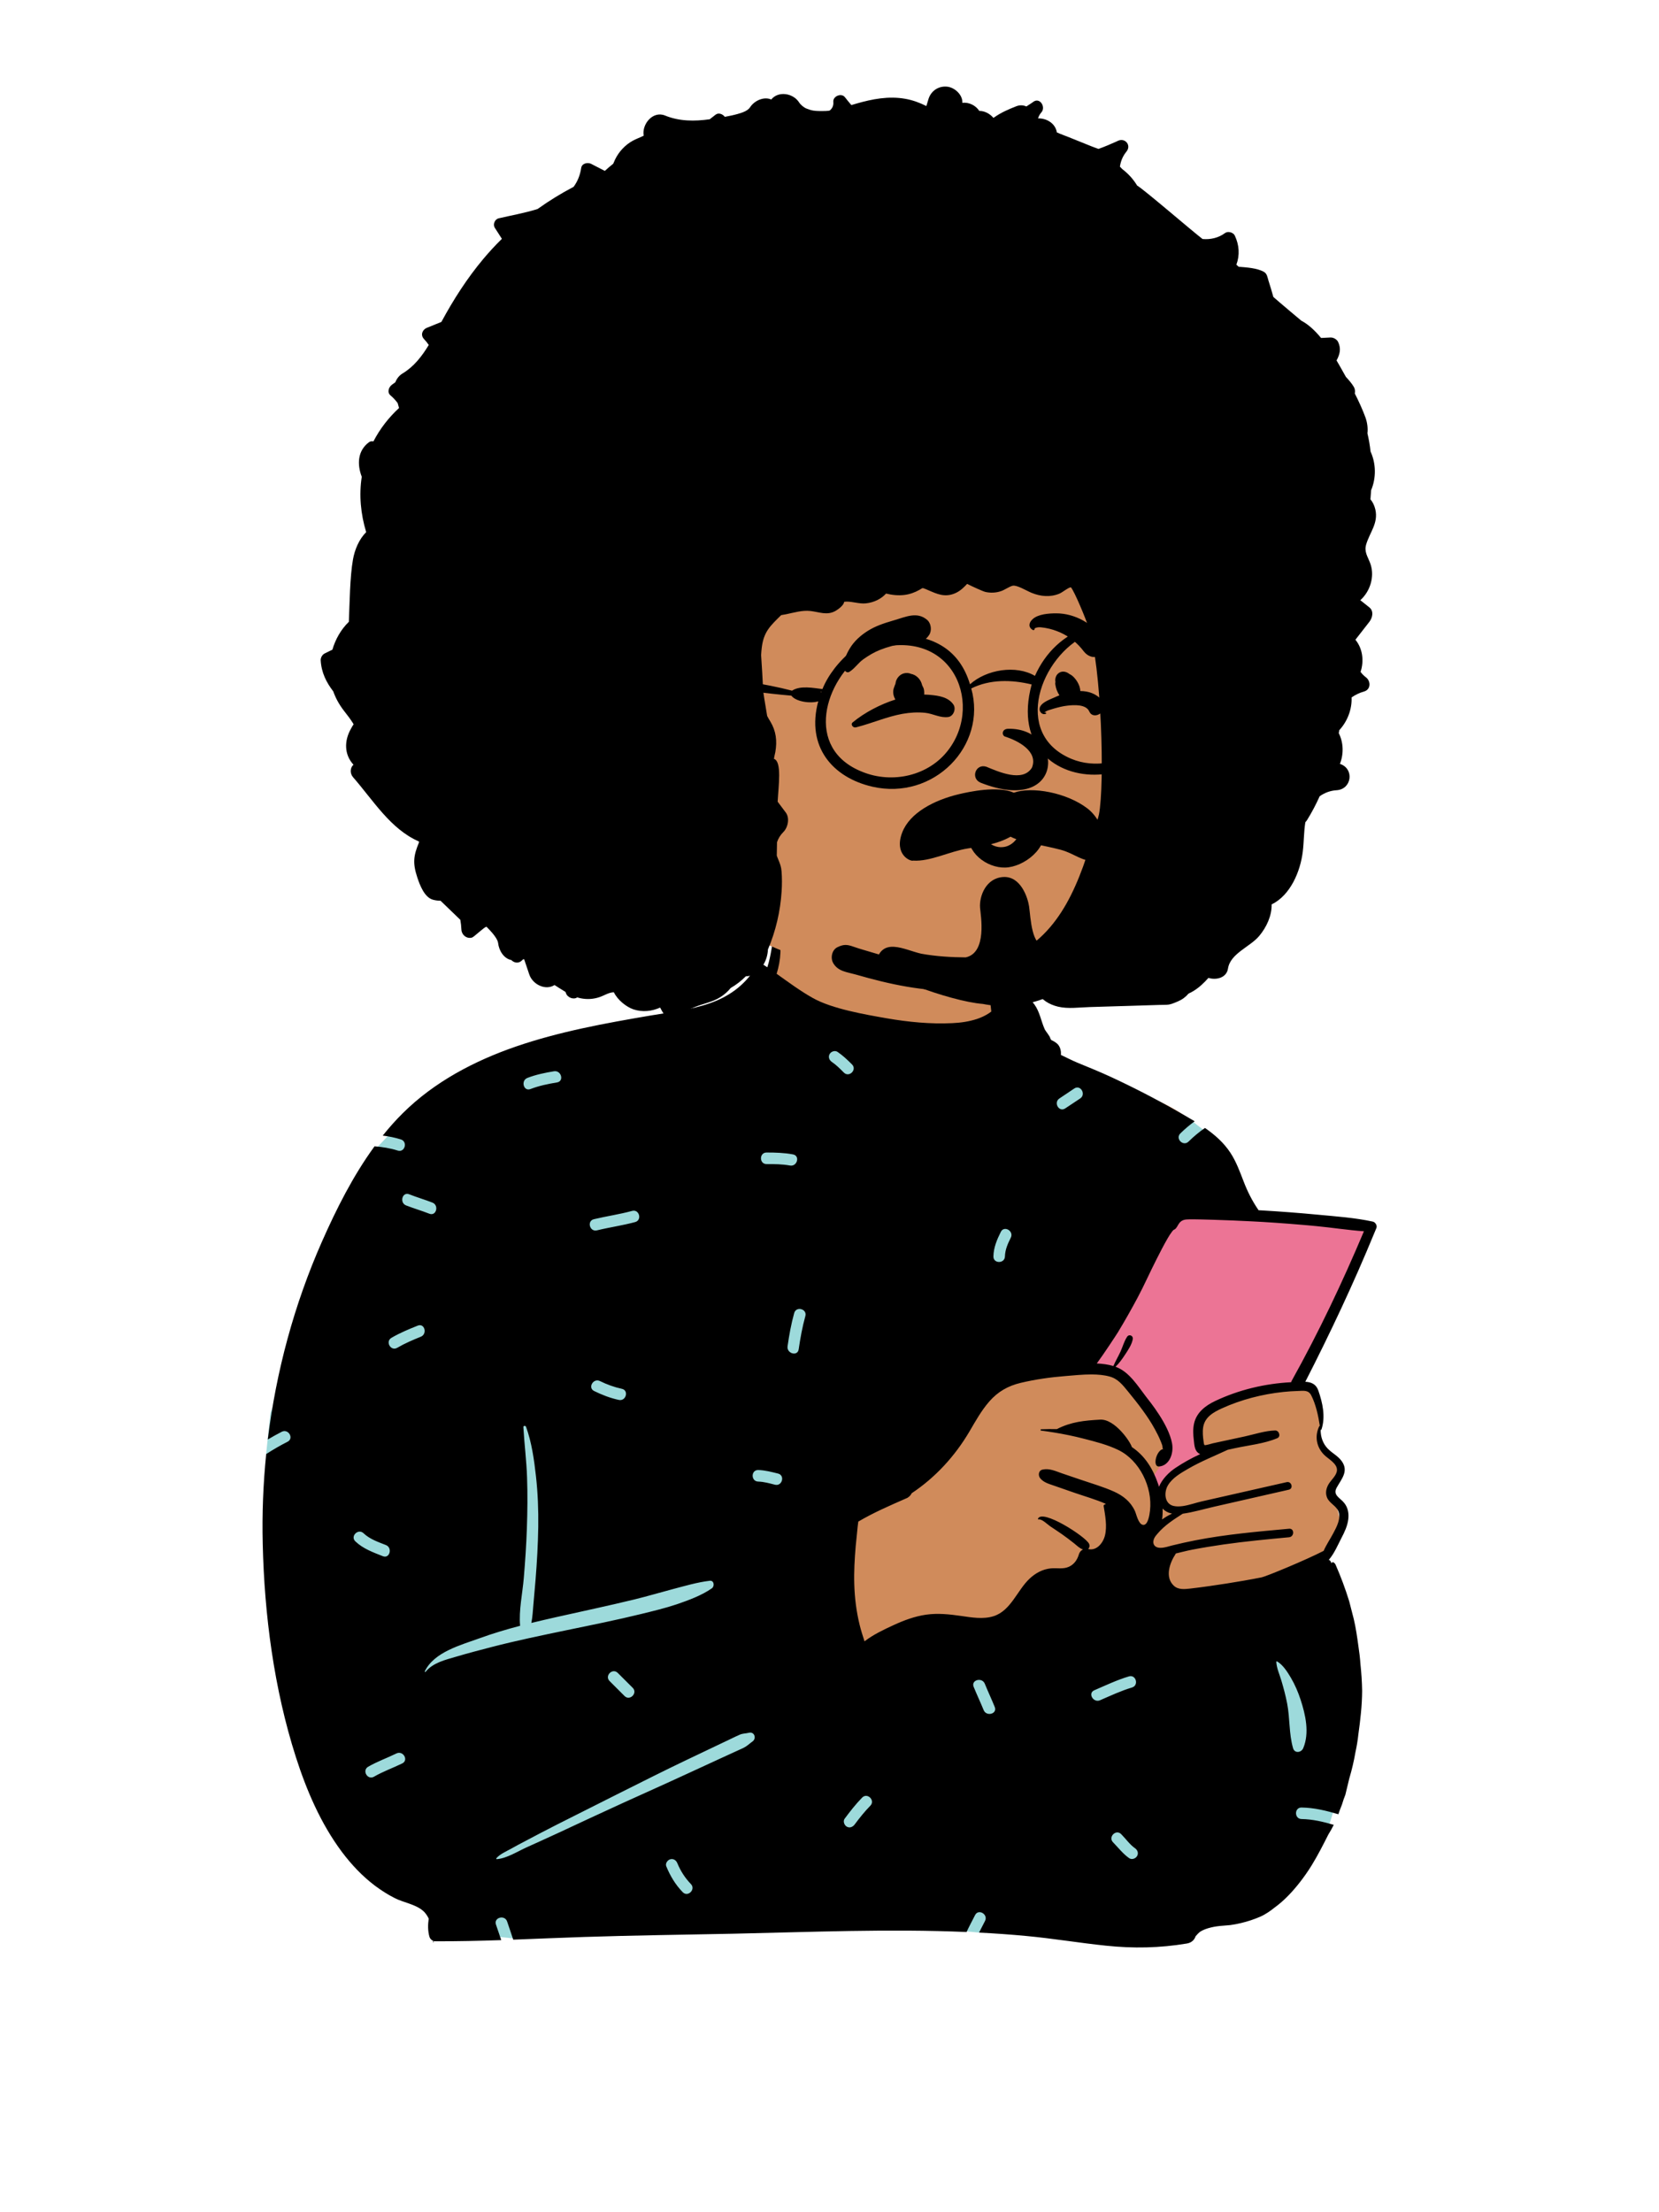 <svg width="36" height="48" viewBox="0 0 36 48" fill="none" xmlns="http://www.w3.org/2000/svg">
<path fill-rule="evenodd" clip-rule="evenodd" d="M26.826 26.163C26.553 25.104 26.302 24.655 25.817 24.288C25.364 23.944 24.702 23.655 23.737 23.444C22.731 23.268 22.703 22.745 22.451 21.905C22.377 21.652 22.013 21.585 21.855 21.767C21.833 21.743 21.81 21.721 21.786 21.701C21.807 21.581 21.632 21.235 21.638 21.12C21.699 19.918 21.306 19.314 20.324 19.089C20.111 19.04 18.66 19.011 18.452 19.069C17.542 19.321 16.646 20.12 16.783 21.082C16.498 21.456 16.218 21.683 15.777 21.804C15.091 21.891 15.436 31.616 16.628 37.443C17.139 39.943 29.368 35.688 28.816 34.436C28.894 34.206 28.751 33.954 28.816 33.717C28.862 33.545 28.982 33.474 29.042 33.305C29.126 33.066 29.034 32.745 28.939 32.501C28.9 32.38 29.011 32.249 29.042 32.125C29.188 31.54 28.853 31.591 28.612 31.2C28.616 31.199 28.678 30.92 28.678 30.921C28.715 30.722 28.622 30.467 28.542 30.3C28.487 30.188 28.37 30.117 28.254 30.13C28.371 29.733 28.519 29.403 28.678 29.02C28.959 28.346 29.227 27.641 29.631 27.03C29.796 26.78 29.662 26.55 29.395 26.533C28.529 26.478 27.672 26.354 26.826 26.163Z" fill="#D08B5B"/>
<path fill-rule="evenodd" clip-rule="evenodd" d="M25.474 26.244L23.496 29.592C23.496 29.592 23.965 29.638 24.155 29.73C24.345 29.821 25.217 30.929 25.217 30.929L25.355 31.54L25.027 32.032L25.155 32.341C25.155 32.341 25.246 32.131 25.474 31.969C25.701 31.806 26.202 31.54 26.202 31.54C26.202 31.54 26.036 31.451 26.036 31.346C26.036 31.241 25.889 30.795 26.202 30.626C26.516 30.457 28.135 30.062 28.135 30.062L29.776 26.6L25.474 26.244Z" fill="#EC7495"/>
<path fill-rule="evenodd" clip-rule="evenodd" d="M16.652 21.826L22.931 22.928L25.817 24.287L26.289 24.65L23.496 29.591L19.184 30.378L18.085 33.233L18.309 36.45L25.324 35.613L28.35 35.254L29.062 38.126L28.933 39.308L28.746 39.907L21.245 41.933C21.245 41.933 17.425 41.562 16.748 41.562C16.071 41.562 11.106 42.056 11.106 42.056L9.958 41.933C9.958 41.933 7.416 39.254 7.022 38.3C6.628 37.346 5.775 31.55 5.775 31.55L5.869 30.659L8.065 25.007C8.065 25.007 8.358 24.741 8.728 24.287C9.098 23.834 16.652 21.826 16.652 21.826Z" fill="#9DDADB"/>
<path fill-rule="evenodd" clip-rule="evenodd" d="M28.017 29.991C27.45 30.02 26.882 30.155 26.368 30.399C26.158 30.499 25.968 30.644 25.912 30.882C25.884 31.003 25.891 31.129 25.906 31.252C25.917 31.345 25.92 31.463 26.001 31.526C26.015 31.537 26.029 31.545 26.045 31.551C25.855 31.637 25.675 31.739 25.515 31.845C25.368 31.942 25.218 32.091 25.15 32.259C25.145 32.24 25.139 32.222 25.133 32.205C25.018 31.864 24.841 31.585 24.561 31.398C24.529 31.282 24.189 30.784 23.872 30.803C23.526 30.823 23.247 30.849 22.934 31.008C22.82 31.006 22.706 31.007 22.593 31.012C22.574 31.013 22.575 31.039 22.593 31.041C22.684 31.053 22.776 31.066 22.867 31.081C23.084 31.116 23.301 31.16 23.513 31.215C23.767 31.28 24.03 31.346 24.267 31.461C24.728 31.684 25.013 32.268 24.955 32.776C24.945 32.859 24.913 33.111 24.797 33.085C24.7 33.063 24.661 32.859 24.627 32.784C24.535 32.583 24.371 32.453 24.173 32.364C23.941 32.26 23.693 32.189 23.453 32.107C23.317 32.06 23.18 32.014 23.044 31.968C22.904 31.92 22.772 31.854 22.623 31.887C22.533 31.907 22.523 32.014 22.573 32.076C22.65 32.169 22.764 32.197 22.874 32.236C23.02 32.286 23.166 32.337 23.311 32.388C23.536 32.466 23.772 32.532 23.991 32.628L23.985 32.644C23.967 32.639 23.946 32.656 23.949 32.678C23.982 32.881 24.028 33.115 23.977 33.318C23.937 33.479 23.796 33.657 23.612 33.61C23.641 33.584 23.652 33.538 23.632 33.496C23.56 33.341 22.608 32.728 22.523 32.955C22.521 32.964 22.529 32.969 22.536 32.968C22.609 32.953 22.73 33.077 22.788 33.116C22.871 33.172 22.956 33.227 23.039 33.285C23.129 33.348 23.217 33.415 23.303 33.483C23.371 33.537 23.422 33.593 23.5 33.62C23.459 33.64 23.427 33.676 23.413 33.722C23.378 33.842 23.31 33.944 23.193 33.996C23.07 34.052 22.931 34.017 22.802 34.03C22.625 34.048 22.471 34.132 22.343 34.252C22.073 34.504 21.937 34.949 21.559 35.068C21.334 35.139 21.083 35.095 20.855 35.062C20.6 35.026 20.351 34.998 20.094 35.035C19.848 35.071 19.616 35.157 19.391 35.261C19.18 35.358 18.947 35.468 18.76 35.613C18.722 35.495 18.683 35.377 18.654 35.256C18.584 34.97 18.547 34.678 18.538 34.383C18.529 34.103 18.545 33.822 18.569 33.543C18.581 33.403 18.6 33.265 18.611 33.125C18.614 33.09 18.621 33.053 18.625 33.015C18.959 32.818 19.31 32.667 19.663 32.512C19.664 32.512 19.665 32.511 19.666 32.511C19.677 32.506 19.688 32.501 19.698 32.496C19.698 32.496 19.698 32.495 19.697 32.495C19.738 32.47 19.766 32.437 19.783 32.4C20.292 32.062 20.718 31.601 21.035 31.063C21.168 30.837 21.296 30.604 21.47 30.406C21.655 30.195 21.875 30.07 22.148 30.005C22.466 29.929 22.794 29.883 23.12 29.857C23.298 29.843 23.497 29.821 23.691 29.822C23.826 29.823 23.959 29.834 24.08 29.868C24.26 29.917 24.365 30.054 24.478 30.192C24.586 30.325 24.694 30.458 24.794 30.597C24.89 30.728 24.98 30.863 25.058 31.006C25.105 31.091 25.149 31.178 25.186 31.269C25.198 31.301 25.215 31.337 25.223 31.37C25.231 31.404 25.216 31.439 25.254 31.439C25.099 31.442 24.996 31.828 25.15 31.819C25.367 31.806 25.476 31.547 25.433 31.316C25.357 30.905 24.949 30.409 24.868 30.304C24.689 30.071 24.505 29.768 24.219 29.66C24.215 29.659 24.21 29.657 24.206 29.656C24.289 29.577 24.355 29.482 24.418 29.386C24.483 29.287 24.56 29.174 24.581 29.056C24.595 28.982 24.502 28.939 24.458 29.005C24.394 29.1 24.363 29.221 24.315 29.326C24.266 29.432 24.206 29.533 24.16 29.64C24.047 29.605 23.924 29.59 23.8 29.584C23.957 29.372 24.225 28.962 24.257 28.91C24.405 28.666 24.547 28.415 24.682 28.163C24.827 27.891 24.952 27.607 25.092 27.332C25.171 27.176 25.251 27.018 25.339 26.867C25.369 26.815 25.402 26.763 25.439 26.715C25.446 26.706 25.455 26.698 25.463 26.689C25.473 26.684 25.483 26.678 25.489 26.675C25.539 26.646 25.557 26.578 25.593 26.535C25.65 26.466 25.717 26.458 25.803 26.457C25.985 26.455 26.169 26.462 26.351 26.467C26.62 26.475 26.887 26.486 27.155 26.5C27.236 26.504 27.317 26.508 27.398 26.513C27.788 26.537 28.177 26.567 28.566 26.604C28.909 26.637 29.253 26.691 29.597 26.716C29.131 27.823 28.615 28.91 28.03 29.959C28.024 29.97 28.02 29.98 28.017 29.991ZM25.433 32.842C25.358 32.877 25.285 32.92 25.217 32.969C25.228 32.892 25.231 32.812 25.228 32.732C25.284 32.792 25.356 32.826 25.433 32.842ZM28.64 30.938C28.634 30.939 28.629 30.942 28.627 30.947C28.523 31.162 28.566 31.401 28.736 31.569C28.825 31.657 29.019 31.756 29.012 31.9C29.007 32.016 28.88 32.114 28.826 32.21C28.776 32.3 28.757 32.398 28.797 32.495C28.849 32.619 28.993 32.669 29.043 32.791C29.105 32.946 29.004 33.133 28.932 33.268C28.866 33.393 28.78 33.518 28.723 33.65C28.342 33.847 27.476 34.206 27.372 34.226C27.245 34.251 27.117 34.275 26.989 34.297C26.744 34.339 26.499 34.379 26.253 34.413C26.112 34.433 25.972 34.452 25.831 34.468C25.709 34.481 25.57 34.499 25.471 34.406C25.272 34.22 25.384 33.907 25.51 33.718C25.512 33.715 25.512 33.711 25.511 33.708C25.63 33.68 25.749 33.648 25.867 33.625C26.095 33.581 26.324 33.544 26.553 33.511C27.025 33.444 27.499 33.399 27.973 33.355C28.09 33.343 28.091 33.159 27.973 33.17C27.292 33.232 26.608 33.291 25.936 33.422C25.768 33.455 25.601 33.492 25.435 33.533C25.356 33.553 25.272 33.583 25.189 33.584C25.184 33.584 25.18 33.584 25.174 33.584C25.013 33.579 24.99 33.441 25.078 33.326C25.089 33.312 25.101 33.298 25.112 33.284C25.269 33.097 25.464 32.973 25.665 32.844C25.89 32.813 26.114 32.745 26.334 32.695C26.878 32.571 27.422 32.447 27.967 32.323C28.073 32.299 28.028 32.135 27.921 32.159C27.508 32.252 27.095 32.346 26.682 32.44L26.077 32.577C25.956 32.604 25.805 32.659 25.663 32.679C25.593 32.688 25.525 32.69 25.464 32.675C25.266 32.628 25.256 32.38 25.341 32.233C25.437 32.068 25.618 31.965 25.779 31.871C26.057 31.709 26.353 31.592 26.642 31.457C26.694 31.446 26.745 31.435 26.796 31.423C27.095 31.358 27.436 31.325 27.717 31.205C27.801 31.169 27.755 31.036 27.672 31.038C27.454 31.043 27.226 31.12 27.012 31.167C26.782 31.217 26.551 31.267 26.32 31.316C26.297 31.321 26.16 31.365 26.139 31.355C26.126 31.349 26.121 31.303 26.117 31.273C26.103 31.174 26.093 31.07 26.108 30.971C26.142 30.749 26.327 30.644 26.515 30.558C26.933 30.368 27.392 30.25 27.848 30.202C27.953 30.191 28.058 30.184 28.164 30.181C28.288 30.177 28.391 30.155 28.454 30.277C28.553 30.47 28.607 30.718 28.64 30.938ZM28.059 37.931C27.968 37.616 27.993 37.28 27.93 36.958C27.898 36.792 27.854 36.628 27.806 36.466C27.767 36.335 27.703 36.196 27.695 36.059C27.695 36.05 27.706 36.045 27.713 36.049C27.841 36.123 27.94 36.282 28.014 36.407C28.101 36.556 28.168 36.713 28.222 36.877C28.33 37.206 28.419 37.601 28.28 37.931C28.238 38.03 28.093 38.05 28.059 37.931ZM24.503 40.318C24.367 40.223 24.268 40.091 24.153 39.974C24.04 39.859 24.217 39.681 24.33 39.797C24.428 39.896 24.514 40.021 24.629 40.102C24.685 40.14 24.711 40.211 24.674 40.273C24.642 40.328 24.559 40.357 24.503 40.318ZM23.746 36.675C23.994 36.568 24.238 36.451 24.497 36.374C24.652 36.328 24.718 36.569 24.564 36.615C24.325 36.686 24.101 36.792 23.872 36.891C23.726 36.955 23.598 36.739 23.746 36.675ZM21.128 36.6C21.068 36.45 21.31 36.386 21.37 36.533C21.439 36.703 21.517 36.868 21.586 37.038C21.647 37.188 21.404 37.252 21.345 37.105C21.276 36.935 21.197 36.77 21.128 36.6ZM18.545 39.588C18.504 39.642 18.437 39.671 18.373 39.633C18.32 39.601 18.288 39.516 18.329 39.461C18.448 39.302 18.569 39.145 18.709 39.003C18.822 38.888 18.999 39.065 18.886 39.18C18.761 39.307 18.651 39.446 18.545 39.588ZM18.175 22.824C18.29 22.902 18.391 22.998 18.489 23.096C18.603 23.21 18.426 23.387 18.312 23.273C18.229 23.19 18.146 23.106 18.049 23.04C17.993 23.002 17.968 22.931 18.004 22.869C18.037 22.813 18.119 22.786 18.175 22.824ZM21.934 26.855C21.869 26.985 21.811 27.113 21.807 27.261C21.803 27.422 21.553 27.422 21.557 27.261C21.561 27.067 21.633 26.899 21.718 26.728C21.79 26.584 22.006 26.711 21.934 26.855ZM23.313 23.617C23.448 23.528 23.573 23.745 23.44 23.834C23.331 23.906 23.223 23.978 23.115 24.05C22.98 24.14 22.855 23.923 22.989 23.834C23.097 23.762 23.205 23.69 23.313 23.617ZM17.331 29.278C17.308 29.437 17.067 29.369 17.09 29.211C17.125 28.967 17.168 28.727 17.234 28.49C17.278 28.334 17.519 28.401 17.476 28.556C17.41 28.794 17.367 29.034 17.331 29.278ZM16.454 32.147C16.292 32.144 16.292 31.893 16.454 31.896C16.599 31.9 16.743 31.938 16.884 31.973C17.04 32.012 16.973 32.254 16.817 32.215C16.698 32.185 16.577 32.15 16.454 32.147ZM16.13 37.927C16.074 37.954 16.017 37.978 15.961 38.004C15.849 38.055 15.737 38.106 15.625 38.158C15.392 38.265 15.159 38.373 14.926 38.48C14.46 38.696 13.99 38.905 13.522 39.118C13.045 39.336 12.57 39.557 12.095 39.779C11.871 39.883 11.646 39.984 11.421 40.086C11.229 40.173 10.991 40.325 10.78 40.339C10.769 40.34 10.765 40.326 10.771 40.319C10.851 40.228 10.978 40.175 11.083 40.117C11.19 40.056 11.299 39.999 11.408 39.942C11.634 39.822 11.861 39.703 12.09 39.587C12.547 39.356 13.005 39.126 13.463 38.896C13.931 38.662 14.398 38.426 14.869 38.201C15.091 38.094 15.313 37.988 15.536 37.883C15.656 37.825 15.776 37.768 15.897 37.711C15.949 37.687 16 37.66 16.054 37.638C16.124 37.609 16.178 37.615 16.251 37.597C16.37 37.567 16.422 37.719 16.33 37.785C16.255 37.839 16.215 37.885 16.13 37.927ZM14.458 40.495C14.432 40.433 14.486 40.357 14.545 40.342C14.617 40.323 14.674 40.366 14.699 40.429C14.768 40.596 14.866 40.749 14.992 40.879C15.104 40.994 14.927 41.172 14.815 41.056C14.657 40.894 14.544 40.704 14.458 40.495ZM13.228 36.475C13.114 36.361 13.291 36.184 13.405 36.298L13.73 36.622C13.844 36.736 13.667 36.914 13.553 36.8L13.228 36.475ZM9.899 35.946C9.666 36.014 9.394 36.077 9.234 36.276C9.227 36.286 9.214 36.273 9.218 36.264C9.422 35.841 10.006 35.693 10.41 35.545C10.696 35.441 10.99 35.354 11.286 35.276C11.256 34.938 11.338 34.577 11.366 34.241C11.396 33.882 11.421 33.522 11.433 33.162C11.446 32.795 11.45 32.425 11.437 32.058C11.425 31.692 11.378 31.331 11.357 30.966C11.355 30.931 11.404 30.929 11.415 30.959C11.538 31.297 11.59 31.672 11.63 32.029C11.671 32.396 11.685 32.763 11.68 33.132C11.674 33.512 11.652 33.892 11.622 34.27C11.607 34.45 11.591 34.63 11.575 34.809C11.563 34.946 11.557 35.082 11.53 35.214C11.708 35.171 11.887 35.129 12.065 35.089C12.634 34.961 13.205 34.841 13.771 34.703C14.049 34.635 14.323 34.553 14.6 34.48C14.86 34.412 15.135 34.33 15.402 34.299C15.498 34.288 15.51 34.419 15.447 34.463C15.229 34.616 14.941 34.722 14.69 34.808C14.438 34.893 14.176 34.955 13.917 35.019C13.379 35.151 12.835 35.26 12.292 35.372C11.75 35.485 11.207 35.597 10.67 35.736C10.412 35.803 10.155 35.87 9.899 35.946ZM8.62 29.244C8.481 29.326 8.355 29.11 8.494 29.028C8.676 28.921 8.87 28.841 9.065 28.763C9.215 28.703 9.279 28.945 9.131 29.004C8.956 29.075 8.784 29.148 8.62 29.244ZM8.116 38.55C7.976 38.632 7.85 38.415 7.989 38.334C8.185 38.221 8.399 38.145 8.602 38.046C8.747 37.975 8.873 38.191 8.729 38.262C8.526 38.361 8.311 38.437 8.116 38.55ZM7.889 33.268C8.024 33.396 8.204 33.457 8.374 33.524C8.523 33.583 8.457 33.825 8.308 33.766C8.096 33.682 7.88 33.605 7.712 33.445C7.594 33.334 7.772 33.157 7.889 33.268ZM9.384 26.094C9.532 26.152 9.467 26.394 9.317 26.335C9.151 26.27 8.979 26.22 8.812 26.155C8.664 26.097 8.729 25.854 8.879 25.913C9.045 25.979 9.217 26.028 9.384 26.094ZM12.021 23.244C12.179 23.218 12.247 23.459 12.088 23.486C11.891 23.519 11.698 23.558 11.511 23.63C11.361 23.688 11.296 23.446 11.445 23.388C11.631 23.316 11.825 23.277 12.021 23.244ZM12.893 30.182C12.748 30.111 12.875 29.895 13.019 29.966C13.171 30.041 13.329 30.098 13.494 30.134C13.652 30.167 13.585 30.409 13.428 30.375C13.241 30.335 13.064 30.266 12.893 30.182ZM13.716 26.274C13.872 26.231 13.938 26.473 13.783 26.516C13.51 26.59 13.228 26.629 12.953 26.696C12.797 26.734 12.73 26.492 12.887 26.454C13.162 26.388 13.443 26.349 13.716 26.274ZM17.208 25.048C17.366 25.077 17.299 25.318 17.142 25.289C16.974 25.258 16.804 25.258 16.634 25.258C16.473 25.258 16.473 25.007 16.634 25.007C16.827 25.007 17.018 25.012 17.208 25.048ZM28.596 26.356C28.187 26.317 27.778 26.286 27.367 26.262C27.348 26.261 27.329 26.26 27.31 26.259C27.308 26.255 27.305 26.251 27.302 26.246C27.169 26.05 27.07 25.853 26.985 25.631C26.903 25.419 26.824 25.201 26.698 25.01C26.554 24.792 26.361 24.622 26.148 24.474C26.02 24.561 25.9 24.663 25.791 24.77C25.675 24.883 25.498 24.706 25.613 24.593C25.711 24.497 25.814 24.409 25.924 24.329C25.797 24.252 25.668 24.18 25.542 24.108C25.07 23.838 24.586 23.589 24.093 23.361C23.863 23.255 23.631 23.161 23.397 23.065C23.271 23.014 23.147 22.948 23.021 22.889C23.03 22.8 23.004 22.7 22.936 22.642C22.885 22.599 22.846 22.583 22.786 22.552C22.773 22.547 22.765 22.545 22.761 22.543C22.764 22.544 22.772 22.546 22.785 22.551C22.817 22.565 22.82 22.561 22.793 22.538C22.791 22.487 22.691 22.38 22.668 22.328C22.589 22.148 22.564 21.959 22.447 21.795C22.285 21.57 22.013 21.485 21.76 21.561C21.734 21.29 21.727 21.008 21.625 20.766C21.622 20.759 21.613 20.756 21.609 20.764C21.503 20.945 21.494 21.147 21.485 21.356C21.477 21.552 21.485 21.753 21.511 21.948C21.494 21.961 21.478 21.973 21.461 21.984C21.38 22.038 21.293 22.078 21.201 22.109C21.027 22.166 20.845 22.192 20.663 22.2C20.191 22.223 19.706 22.175 19.243 22.095C18.774 22.013 18.056 21.89 17.639 21.655C17.364 21.501 17.11 21.312 16.853 21.129C16.946 20.829 16.97 20.505 16.876 20.252C16.865 20.221 16.817 20.215 16.808 20.252C16.749 20.494 16.732 20.737 16.654 20.977C16.652 20.98 16.651 20.984 16.65 20.988C16.625 20.971 16.601 20.955 16.577 20.939C16.52 20.901 16.444 20.929 16.41 20.982C15.869 21.834 15.013 21.883 14.114 22.035C13.131 22.202 12.142 22.382 11.196 22.707C10.292 23.019 9.427 23.473 8.742 24.152C8.587 24.305 8.442 24.469 8.305 24.64C8.438 24.656 8.569 24.682 8.699 24.723C8.852 24.771 8.786 25.013 8.632 24.965C8.466 24.912 8.297 24.886 8.127 24.873C7.662 25.51 7.299 26.232 6.985 26.943C6.383 28.306 5.992 29.757 5.811 31.234C5.91 31.175 6.011 31.119 6.114 31.066C6.258 30.993 6.384 31.209 6.241 31.282C6.081 31.363 5.926 31.453 5.776 31.55C5.711 32.197 5.685 32.847 5.701 33.497C5.737 35.047 5.946 36.641 6.419 38.12C6.651 38.845 6.959 39.565 7.416 40.178C7.624 40.455 7.859 40.706 8.136 40.915C8.271 41.016 8.413 41.107 8.563 41.183C8.756 41.282 9.007 41.315 9.174 41.455C9.229 41.501 9.271 41.561 9.303 41.63C9.284 41.76 9.282 41.891 9.318 42.021C9.329 42.062 9.36 42.095 9.398 42.111C9.398 42.122 9.398 42.133 9.398 42.144C9.398 42.149 9.406 42.15 9.407 42.145C9.408 42.135 9.41 42.126 9.411 42.115C9.424 42.12 9.436 42.121 9.45 42.121C9.925 42.123 10.401 42.112 10.877 42.096C10.84 41.983 10.8 41.871 10.762 41.758C10.71 41.605 10.952 41.54 11.004 41.691C11.048 41.823 11.095 41.954 11.137 42.086C11.647 42.067 12.157 42.045 12.666 42.028C13.748 41.992 14.831 41.98 15.914 41.957C17.596 41.921 19.289 41.848 20.974 41.92C21.032 41.796 21.097 41.675 21.159 41.553C21.232 41.409 21.448 41.536 21.375 41.68C21.332 41.764 21.288 41.848 21.245 41.933C21.587 41.95 21.927 41.974 22.267 42.006C22.848 42.06 23.422 42.157 24.002 42.217C24.591 42.279 25.168 42.268 25.753 42.17C25.858 42.153 25.92 42.089 25.945 42.01C25.946 42.01 25.947 42.009 25.948 42.008C25.978 41.973 26.006 41.944 26.035 41.919C26.07 41.896 26.107 41.877 26.151 41.86C26.234 41.829 26.319 41.81 26.406 41.797C26.502 41.783 26.599 41.781 26.695 41.77C26.776 41.759 26.855 41.744 26.933 41.725C27.075 41.691 27.21 41.647 27.344 41.589C27.461 41.538 27.566 41.464 27.666 41.384C27.872 41.234 28.05 41.041 28.206 40.842C28.297 40.725 28.382 40.604 28.46 40.478C28.595 40.259 28.71 40.032 28.826 39.803C28.869 39.735 28.907 39.666 28.942 39.595C28.715 39.528 28.485 39.473 28.244 39.469C28.083 39.467 28.083 39.216 28.244 39.219C28.521 39.223 28.782 39.288 29.042 39.365C29.055 39.331 29.067 39.297 29.078 39.263C29.109 39.191 29.135 39.118 29.156 39.043C29.169 39.009 29.181 38.976 29.194 38.942C29.222 38.825 29.25 38.707 29.279 38.59C29.335 38.402 29.38 38.211 29.413 38.018C29.441 37.891 29.462 37.763 29.476 37.633C29.52 37.319 29.556 37.006 29.558 36.688C29.555 36.493 29.542 36.297 29.521 36.103C29.512 35.971 29.496 35.839 29.476 35.709C29.449 35.514 29.422 35.322 29.377 35.131C29.344 35.001 29.31 34.871 29.277 34.742C29.193 34.471 29.095 34.207 28.981 33.948C28.975 33.931 28.943 33.896 28.924 33.895C28.91 33.895 28.89 33.908 28.896 33.926C28.897 33.927 28.898 33.929 28.898 33.931C28.892 33.916 28.885 33.901 28.879 33.886C28.873 33.873 28.851 33.845 28.834 33.845C28.833 33.845 28.832 33.845 28.831 33.846C28.836 33.843 28.84 33.838 28.844 33.834C28.956 33.701 29.029 33.526 29.109 33.371C29.176 33.244 29.239 33.11 29.257 32.967C29.273 32.84 29.252 32.716 29.172 32.614C29.082 32.498 28.913 32.443 29.007 32.276C29.114 32.085 29.271 31.919 29.114 31.702C29.035 31.591 28.908 31.531 28.814 31.435C28.706 31.323 28.655 31.175 28.658 31.023C28.664 31.027 28.673 31.025 28.676 31.015C28.767 30.741 28.701 30.44 28.608 30.173C28.558 30.028 28.45 29.988 28.325 29.981C28.866 28.924 29.372 27.85 29.823 26.752C29.838 26.716 29.853 26.68 29.868 26.644C29.89 26.59 29.843 26.518 29.79 26.506C29.4 26.421 28.994 26.394 28.596 26.356Z" fill="black"/>
<path fill-rule="evenodd" clip-rule="evenodd" d="M24.403 14.245C24.188 11.624 23.535 9.304 20.468 9.205C19.084 9.217 17.671 9.512 16.398 10.058C13.305 11.613 12.323 17.295 15.049 19.583C15.032 19.592 15.028 19.619 15.048 19.631C15.611 20.011 16.237 20.324 16.864 20.586C18.534 21.294 20.499 21.602 22.202 20.834C24.801 19.725 24.84 16.64 24.403 14.245Z" fill="#D08B5B"/>
<path fill-rule="evenodd" clip-rule="evenodd" d="M29.519 13.023C29.625 12.927 29.705 12.8 29.745 12.658C29.782 12.529 29.785 12.388 29.746 12.259C29.704 12.12 29.614 12.01 29.634 11.866C29.636 11.852 29.639 11.837 29.643 11.822C29.721 11.551 29.913 11.356 29.845 11.055C29.825 10.97 29.789 10.894 29.738 10.834C29.744 10.768 29.748 10.703 29.753 10.637C29.865 10.372 29.861 10.058 29.741 9.798C29.726 9.664 29.704 9.532 29.673 9.402C29.687 9.287 29.667 9.161 29.631 9.06C29.566 8.883 29.486 8.709 29.399 8.538C29.409 8.491 29.404 8.441 29.379 8.397C29.332 8.317 29.27 8.247 29.206 8.178C29.162 8.098 29.116 8.018 29.072 7.94C29.051 7.903 29.028 7.863 29.003 7.821C29.072 7.693 29.108 7.568 29.036 7.418C29.008 7.361 28.933 7.32 28.871 7.323C28.804 7.327 28.735 7.33 28.667 7.333C28.539 7.178 28.393 7.038 28.238 6.958C28.08 6.824 27.92 6.693 27.764 6.558C27.72 6.52 27.676 6.482 27.632 6.444C27.632 6.443 27.631 6.442 27.631 6.441C27.599 6.322 27.562 6.205 27.525 6.087C27.503 6.014 27.496 5.938 27.425 5.898C27.277 5.815 27.049 5.802 26.879 5.788C26.862 5.773 26.846 5.758 26.829 5.743C26.906 5.537 26.892 5.318 26.795 5.112C26.762 5.042 26.647 5.01 26.584 5.056C26.438 5.164 26.265 5.201 26.095 5.186C25.843 4.992 24.831 4.117 24.674 4.025C24.672 4.022 24.671 4.018 24.669 4.015C24.581 3.874 24.474 3.761 24.354 3.67C24.337 3.652 24.319 3.634 24.302 3.616C24.317 3.509 24.357 3.405 24.421 3.319C24.428 3.309 24.436 3.299 24.443 3.29C24.555 3.156 24.419 2.985 24.262 3.054C24.251 3.059 24.24 3.064 24.229 3.07C24.109 3.123 23.976 3.182 23.837 3.231C23.787 3.212 23.735 3.195 23.688 3.176L23.184 2.973C23.101 2.939 23.014 2.911 22.933 2.872C22.905 2.685 22.719 2.563 22.525 2.569C22.536 2.533 22.553 2.498 22.576 2.465C22.583 2.456 22.591 2.446 22.599 2.437C22.698 2.321 22.565 2.106 22.423 2.209C22.413 2.216 22.403 2.223 22.393 2.231C22.353 2.258 22.312 2.285 22.272 2.31C22.206 2.281 22.132 2.275 22.055 2.305C21.884 2.372 21.726 2.44 21.575 2.546C21.569 2.55 21.563 2.554 21.557 2.558C21.482 2.467 21.363 2.406 21.256 2.407C21.254 2.407 21.253 2.407 21.251 2.407C21.171 2.285 21.024 2.214 20.883 2.231C20.892 2.056 20.717 1.9 20.558 1.881C20.372 1.859 20.204 1.967 20.148 2.149C20.133 2.2 20.117 2.25 20.102 2.301C19.957 2.228 19.805 2.172 19.645 2.144C19.283 2.08 18.928 2.148 18.579 2.249C18.544 2.259 18.509 2.269 18.474 2.28C18.424 2.222 18.377 2.163 18.333 2.107C18.256 2.012 18.07 2.088 18.083 2.211C18.091 2.296 18.057 2.357 18.002 2.4C17.941 2.409 17.883 2.411 17.794 2.41C17.677 2.407 17.624 2.404 17.502 2.356C17.445 2.334 17.374 2.275 17.341 2.223C17.213 2.021 16.89 1.967 16.736 2.159C16.574 2.088 16.369 2.186 16.279 2.324C16.233 2.397 16.134 2.437 16.011 2.472C15.918 2.498 15.823 2.518 15.728 2.535C15.685 2.477 15.596 2.438 15.53 2.487C15.486 2.52 15.443 2.553 15.4 2.588C15.072 2.633 14.745 2.635 14.432 2.507C14.167 2.398 13.924 2.695 13.968 2.944C13.891 2.984 13.808 3.011 13.732 3.053C13.566 3.144 13.431 3.289 13.348 3.459C13.333 3.49 13.32 3.521 13.307 3.552C13.245 3.602 13.184 3.654 13.124 3.708C13.025 3.657 12.926 3.606 12.827 3.555C12.752 3.517 12.627 3.544 12.612 3.643C12.588 3.806 12.53 3.941 12.447 4.054C12.175 4.196 11.915 4.357 11.665 4.535C11.378 4.625 11.073 4.678 10.822 4.737C10.736 4.757 10.689 4.87 10.738 4.944C10.789 5.024 10.84 5.103 10.891 5.182C10.748 5.322 10.614 5.468 10.488 5.618C10.136 6.038 9.841 6.498 9.578 6.985C9.473 7.027 9.369 7.069 9.265 7.112C9.164 7.152 9.119 7.269 9.2 7.356C9.239 7.397 9.274 7.44 9.304 7.485C9.156 7.73 8.982 7.954 8.739 8.101C8.664 8.145 8.609 8.215 8.579 8.294C8.554 8.311 8.529 8.329 8.504 8.348C8.436 8.4 8.394 8.513 8.475 8.58C8.531 8.628 8.584 8.684 8.629 8.746C8.639 8.782 8.649 8.818 8.659 8.853C8.433 9.061 8.245 9.304 8.104 9.576C8.07 9.57 8.036 9.574 8.008 9.594C7.756 9.781 7.748 10.079 7.85 10.345C7.788 10.746 7.828 11.157 7.946 11.546C7.791 11.701 7.697 11.925 7.659 12.142C7.592 12.521 7.587 13.105 7.57 13.492C7.4 13.656 7.28 13.868 7.213 14.096C7.156 14.124 7.1 14.152 7.043 14.18C6.993 14.205 6.956 14.271 6.959 14.327C6.974 14.597 7.084 14.809 7.232 15.002C7.284 15.151 7.361 15.288 7.462 15.42C7.532 15.51 7.6 15.596 7.661 15.694C7.667 15.704 7.671 15.713 7.673 15.719C7.65 15.745 7.63 15.787 7.613 15.817C7.469 16.072 7.466 16.371 7.671 16.593C7.594 16.656 7.592 16.784 7.66 16.862C8.103 17.37 8.472 17.987 9.087 18.257C9.09 18.261 9.093 18.266 9.095 18.271C8.97 18.571 8.953 18.727 9.055 19.038C9.056 19.041 9.057 19.043 9.058 19.046C9.112 19.209 9.212 19.47 9.392 19.521C9.449 19.537 9.505 19.544 9.56 19.544C9.703 19.682 9.846 19.82 9.989 19.958C10.001 20.027 10.009 20.096 10.012 20.166C10.016 20.283 10.125 20.377 10.243 20.343C10.285 20.331 10.515 20.107 10.557 20.108C10.578 20.129 10.599 20.151 10.619 20.172C10.695 20.252 10.8 20.378 10.809 20.462C10.826 20.619 10.929 20.799 11.096 20.831C11.158 20.895 11.258 20.914 11.335 20.831C11.34 20.826 11.345 20.82 11.35 20.816C11.358 20.815 11.366 20.814 11.374 20.813C11.411 20.923 11.448 21.033 11.485 21.143C11.558 21.36 11.836 21.499 12.033 21.373C12.065 21.392 12.096 21.412 12.127 21.433C12.175 21.463 12.223 21.494 12.272 21.523C12.275 21.531 12.278 21.539 12.28 21.547C12.312 21.645 12.445 21.697 12.526 21.641C12.551 21.649 12.577 21.655 12.604 21.661C12.741 21.688 12.88 21.68 13.013 21.634C13.108 21.602 13.199 21.54 13.302 21.531C13.308 21.531 13.315 21.531 13.321 21.531C13.405 21.703 13.596 21.85 13.746 21.901C13.943 21.966 14.145 21.943 14.325 21.862C14.373 21.959 14.434 22.051 14.507 22.136C14.547 22.183 14.62 22.173 14.661 22.136C14.74 22.066 14.819 21.996 14.897 21.925C14.953 21.903 15.011 21.877 15.07 21.853C15.257 21.776 15.461 21.745 15.634 21.634C15.716 21.582 15.793 21.515 15.856 21.437C15.976 21.368 16.086 21.282 16.185 21.183C16.234 21.184 16.286 21.172 16.336 21.147C16.544 21.04 16.654 20.823 16.664 20.602C16.833 20.203 16.933 19.777 16.961 19.341C16.97 19.198 16.971 19.053 16.96 18.91C16.953 18.809 16.927 18.742 16.889 18.651C16.877 18.621 16.865 18.594 16.856 18.564C16.858 18.468 16.859 18.371 16.861 18.275C16.887 18.194 16.933 18.119 16.997 18.055C17.097 17.957 17.142 17.753 17.052 17.631C16.993 17.552 16.934 17.474 16.875 17.395C16.892 17.058 16.972 16.521 16.794 16.465C16.801 16.415 16.816 16.365 16.825 16.316C16.866 16.076 16.842 15.863 16.715 15.653C16.688 15.61 16.666 15.571 16.647 15.534C16.636 15.465 16.624 15.396 16.613 15.327C16.595 15.221 16.577 15.114 16.562 15.006C16.555 14.869 16.547 14.732 16.54 14.594C16.532 14.468 16.524 14.341 16.516 14.215C16.519 14.158 16.524 14.101 16.531 14.045C16.574 13.707 16.712 13.582 16.951 13.347C16.988 13.341 17.025 13.335 17.062 13.327C17.232 13.292 17.41 13.237 17.585 13.257C17.775 13.278 17.946 13.36 18.131 13.255C18.185 13.224 18.305 13.137 18.315 13.069C18.315 13.064 18.316 13.06 18.318 13.058C18.33 13.056 18.347 13.054 18.357 13.054C18.504 13.049 18.644 13.107 18.792 13.091C18.968 13.072 19.124 12.994 19.227 12.879C19.36 12.911 19.494 12.926 19.632 12.908C19.747 12.893 19.85 12.855 19.951 12.799C20.025 12.759 20.002 12.748 20.083 12.78C20.266 12.855 20.432 12.953 20.638 12.902C20.745 12.876 20.838 12.818 20.916 12.74C20.934 12.722 20.965 12.694 20.986 12.669C21.084 12.719 21.331 12.831 21.372 12.841C21.486 12.869 21.608 12.865 21.72 12.827C21.802 12.8 21.903 12.725 21.975 12.709C22.068 12.689 22.276 12.819 22.387 12.864C22.583 12.943 22.79 12.962 22.988 12.881C23.056 12.853 23.188 12.742 23.239 12.743C23.322 12.845 23.553 13.405 23.622 13.61C23.903 14.437 23.976 17.018 23.846 17.676C23.841 17.695 23.836 17.715 23.831 17.734C23.672 18.307 23.506 18.889 23.239 19.423C22.988 19.925 22.64 20.378 22.142 20.653C21.624 20.938 21.017 21.013 20.436 20.974C20.061 20.95 19.693 20.874 19.331 20.78C19.141 20.73 18.953 20.676 18.767 20.619C18.685 20.594 18.602 20.571 18.523 20.542C18.381 20.491 18.307 20.487 18.172 20.552C18.049 20.612 18.017 20.788 18.081 20.898C18.186 21.078 18.377 21.091 18.562 21.143C18.75 21.197 18.938 21.248 19.128 21.294C19.492 21.382 19.862 21.449 20.235 21.48C20.902 21.536 21.59 21.45 22.198 21.158C22.267 21.125 22.333 21.089 22.397 21.051C22.373 21.084 22.349 21.117 22.325 21.15C22.258 21.241 22.308 21.396 22.402 21.446C22.432 21.462 22.462 21.477 22.492 21.492C22.497 21.501 22.501 21.511 22.506 21.521C22.593 21.695 22.774 21.798 22.958 21.842C23.177 21.895 23.423 21.857 23.646 21.851C23.853 21.845 24.059 21.838 24.266 21.832C24.315 21.831 24.363 21.829 24.412 21.828C24.658 21.82 24.903 21.813 25.148 21.805C25.367 21.799 25.356 21.816 25.561 21.728C25.653 21.689 25.728 21.633 25.791 21.559C25.83 21.541 25.869 21.521 25.905 21.498C26.023 21.425 26.127 21.327 26.223 21.218C26.386 21.27 26.615 21.222 26.647 21.016C26.698 20.687 27.125 20.547 27.324 20.309C27.485 20.117 27.6 19.865 27.594 19.624C28 19.427 28.22 18.909 28.271 18.47C28.296 18.266 28.292 18.047 28.326 17.84C28.342 17.824 28.356 17.806 28.367 17.787C28.469 17.622 28.558 17.452 28.636 17.278C28.742 17.201 28.87 17.154 29.003 17.146C29.332 17.127 29.394 16.683 29.081 16.576C29.079 16.575 29.078 16.575 29.076 16.574C29.161 16.361 29.154 16.109 29.051 15.908C29.055 15.886 29.059 15.864 29.063 15.842C29.239 15.653 29.34 15.389 29.329 15.133C29.409 15.076 29.499 15.033 29.597 15.005C29.75 14.963 29.75 14.777 29.638 14.694C29.593 14.661 29.555 14.621 29.524 14.578C29.602 14.344 29.571 14.073 29.412 13.881C29.513 13.751 29.614 13.622 29.715 13.492C29.782 13.406 29.817 13.261 29.715 13.179C29.649 13.127 29.584 13.075 29.519 13.023Z" fill="black"/>
<path fill-rule="evenodd" clip-rule="evenodd" d="M22.177 17.89C22.284 17.7 22.605 17.731 22.654 17.952C22.753 18.4 22.219 18.814 21.813 18.824C21.41 18.835 20.957 18.491 21.016 18.058C21.03 17.95 21.174 17.963 21.222 18.031L21.241 18.056C21.374 18.235 21.549 18.419 21.795 18.376C21.897 18.358 21.99 18.294 22.051 18.212C22.126 18.113 22.118 17.994 22.177 17.89ZM19.613 14.611C19.668 14.596 19.723 14.601 19.771 14.622C19.879 14.642 19.97 14.732 20.001 14.835C20.004 14.844 20.007 14.853 20.01 14.861L20.015 14.874L20.002 14.841C20.008 14.874 20.034 14.908 20.044 14.941C20.055 14.981 20.058 15.026 20.054 15.07C20.089 15.071 20.123 15.072 20.157 15.075L20.19 15.078C20.376 15.095 20.579 15.127 20.689 15.287C20.751 15.377 20.693 15.539 20.58 15.557C20.405 15.583 20.255 15.487 20.081 15.467C19.916 15.449 19.744 15.46 19.582 15.489C19.247 15.55 18.939 15.686 18.612 15.772L18.568 15.783L18.568 15.783C18.512 15.796 18.448 15.718 18.504 15.673C18.765 15.458 19.1 15.284 19.43 15.178C19.382 15.101 19.367 15 19.4 14.918C19.405 14.901 19.412 14.884 19.418 14.868L19.432 14.834C19.433 14.818 19.437 14.802 19.441 14.787L19.442 14.782L19.442 14.782C19.467 14.703 19.531 14.633 19.613 14.611ZM22.951 14.623C23.023 14.551 23.123 14.562 23.198 14.618L23.208 14.626C23.278 14.657 23.336 14.726 23.375 14.789C23.414 14.855 23.441 14.922 23.442 14.994C23.615 14.995 23.781 15.047 23.908 15.187C23.949 15.232 23.977 15.302 23.954 15.363L23.941 15.399C23.898 15.515 23.706 15.581 23.641 15.445L23.638 15.439C23.569 15.277 23.303 15.294 23.161 15.311C23.062 15.322 22.965 15.347 22.87 15.374C22.836 15.384 22.803 15.395 22.77 15.405L22.737 15.416C22.719 15.422 22.627 15.472 22.684 15.46C22.7 15.457 22.711 15.479 22.695 15.487C22.627 15.52 22.554 15.454 22.559 15.381C22.567 15.253 22.769 15.183 22.867 15.139L22.872 15.137C22.91 15.119 22.949 15.103 22.989 15.087C22.967 15.053 22.948 15.016 22.932 14.976C22.918 14.938 22.908 14.9 22.902 14.86C22.897 14.84 22.897 14.82 22.902 14.801L22.903 14.795C22.9 14.782 22.899 14.768 22.899 14.755L22.899 14.749H22.899C22.901 14.702 22.92 14.654 22.951 14.623ZM21.808 15.982C22.082 16.067 22.536 16.299 22.393 16.656C22.193 16.984 21.662 16.743 21.405 16.637C21.174 16.56 21.054 16.884 21.277 16.982C23.123 17.712 23.116 15.784 21.875 15.813C21.738 15.816 21.734 15.954 21.808 15.982ZM19.366 13.469L19.413 13.455C19.657 13.384 19.905 13.263 20.122 13.453C20.207 13.528 20.224 13.683 20.163 13.776C20.025 13.988 19.82 13.956 19.596 13.974C19.426 13.988 19.258 14.038 19.099 14.1C18.969 14.151 18.849 14.223 18.735 14.304C18.623 14.383 18.547 14.506 18.432 14.577C18.39 14.603 18.342 14.576 18.327 14.534C18.273 14.384 18.363 14.198 18.44 14.07C18.533 13.914 18.675 13.787 18.827 13.691C18.994 13.585 19.179 13.524 19.366 13.469ZM22.917 13.308C23.328 13.307 23.725 13.537 23.955 13.873C24.033 13.987 23.976 14.156 23.864 14.222C23.738 14.295 23.603 14.242 23.52 14.136L23.515 14.13C23.383 13.954 23.212 13.816 23.011 13.725C22.912 13.681 22.803 13.645 22.697 13.627L22.662 13.621C22.614 13.613 22.558 13.606 22.514 13.613C22.491 13.616 22.47 13.624 22.45 13.636C22.459 13.656 22.435 13.682 22.412 13.669C22.31 13.613 22.322 13.512 22.407 13.435C22.526 13.324 22.762 13.308 22.917 13.308Z" fill="black"/>
<path fill-rule="evenodd" clip-rule="evenodd" d="M22 17.2C21.652 17.043 21.027 17.18 20.8 17.234C20.273 17.361 19.742 17.634 19.578 18.063C19.393 18.546 19.762 18.698 19.816 18.673C20.182 18.699 20.616 18.469 20.999 18.41C21.31 18.361 21.638 18.319 21.929 18.154C22.141 18.271 22.621 18.334 23.009 18.436C23.338 18.523 23.482 18.712 23.787 18.672C24.154 18.624 24.004 17.852 23.595 17.54C23.148 17.198 22.392 17.059 22 17.2ZM22.69 20.498C22.385 20.572 22.365 19.904 22.331 19.668C22.304 19.484 22.154 19.009 21.773 19.029C21.392 19.05 21.248 19.448 21.267 19.696C21.28 19.856 21.428 20.67 20.956 20.773C20.655 20.772 20.306 20.751 19.99 20.693C19.617 20.608 19.133 20.313 19.005 20.895C18.959 21.105 20.6 21.727 21.328 21.783C22.067 21.933 22.931 21.703 23.457 21.137C23.577 21.009 23.913 20.475 23.938 20.344C23.988 20.07 23.871 19.893 23.531 19.99C23.291 20.118 22.886 20.45 22.69 20.498Z" fill="black"/>
<path fill-rule="evenodd" clip-rule="evenodd" d="M24.767 16.17C24.387 16.563 23.753 16.676 23.248 16.465C21.949 15.922 22.585 14.23 23.586 13.775C23.711 13.744 23.878 13.67 24.03 13.653C24.044 13.647 24.074 13.666 24.11 13.648C25.214 13.771 25.466 15.486 24.767 16.17ZM20.58 16.271C20.154 16.836 19.362 17.011 18.714 16.748C17.436 16.244 17.889 14.743 18.764 14.155C20.613 13.46 21.376 15.228 20.58 16.271ZM17.808 15.018C17.807 15.017 17.805 15.017 17.804 15.016C17.811 15.013 17.818 15.01 17.825 15.007C17.822 15.013 17.82 15.019 17.818 15.024C17.815 15.022 17.812 15.019 17.808 15.018ZM25.647 14.406C25.543 14.406 25.392 14.424 25.306 14.496C25.093 13.777 24.307 13.112 23.623 13.597C23.084 13.771 22.685 14.155 22.458 14.665C22.048 14.422 21.404 14.526 21.049 14.848C20.817 14.079 20.244 13.81 19.563 13.771C18.82 13.649 18.078 14.371 17.847 14.951C17.655 14.929 17.368 14.867 17.187 14.986C16.013 14.678 13.96 14.508 13.722 14.68C13.552 14.745 13.458 15.146 13.696 15.168C13.903 15.139 13.672 14.874 13.88 14.845C14.992 14.776 16.072 15 17.172 15.094C17.27 15.226 17.587 15.27 17.756 15.217C17.49 16.2 18.065 16.869 18.928 17.069C20.263 17.376 21.425 16.181 21.076 14.938C21.48 14.737 21.946 14.745 22.387 14.851C21.65 17.563 26.015 17.441 25.333 14.589C25.787 14.815 25.885 14.452 25.647 14.406Z" fill="black"/>
</svg>
